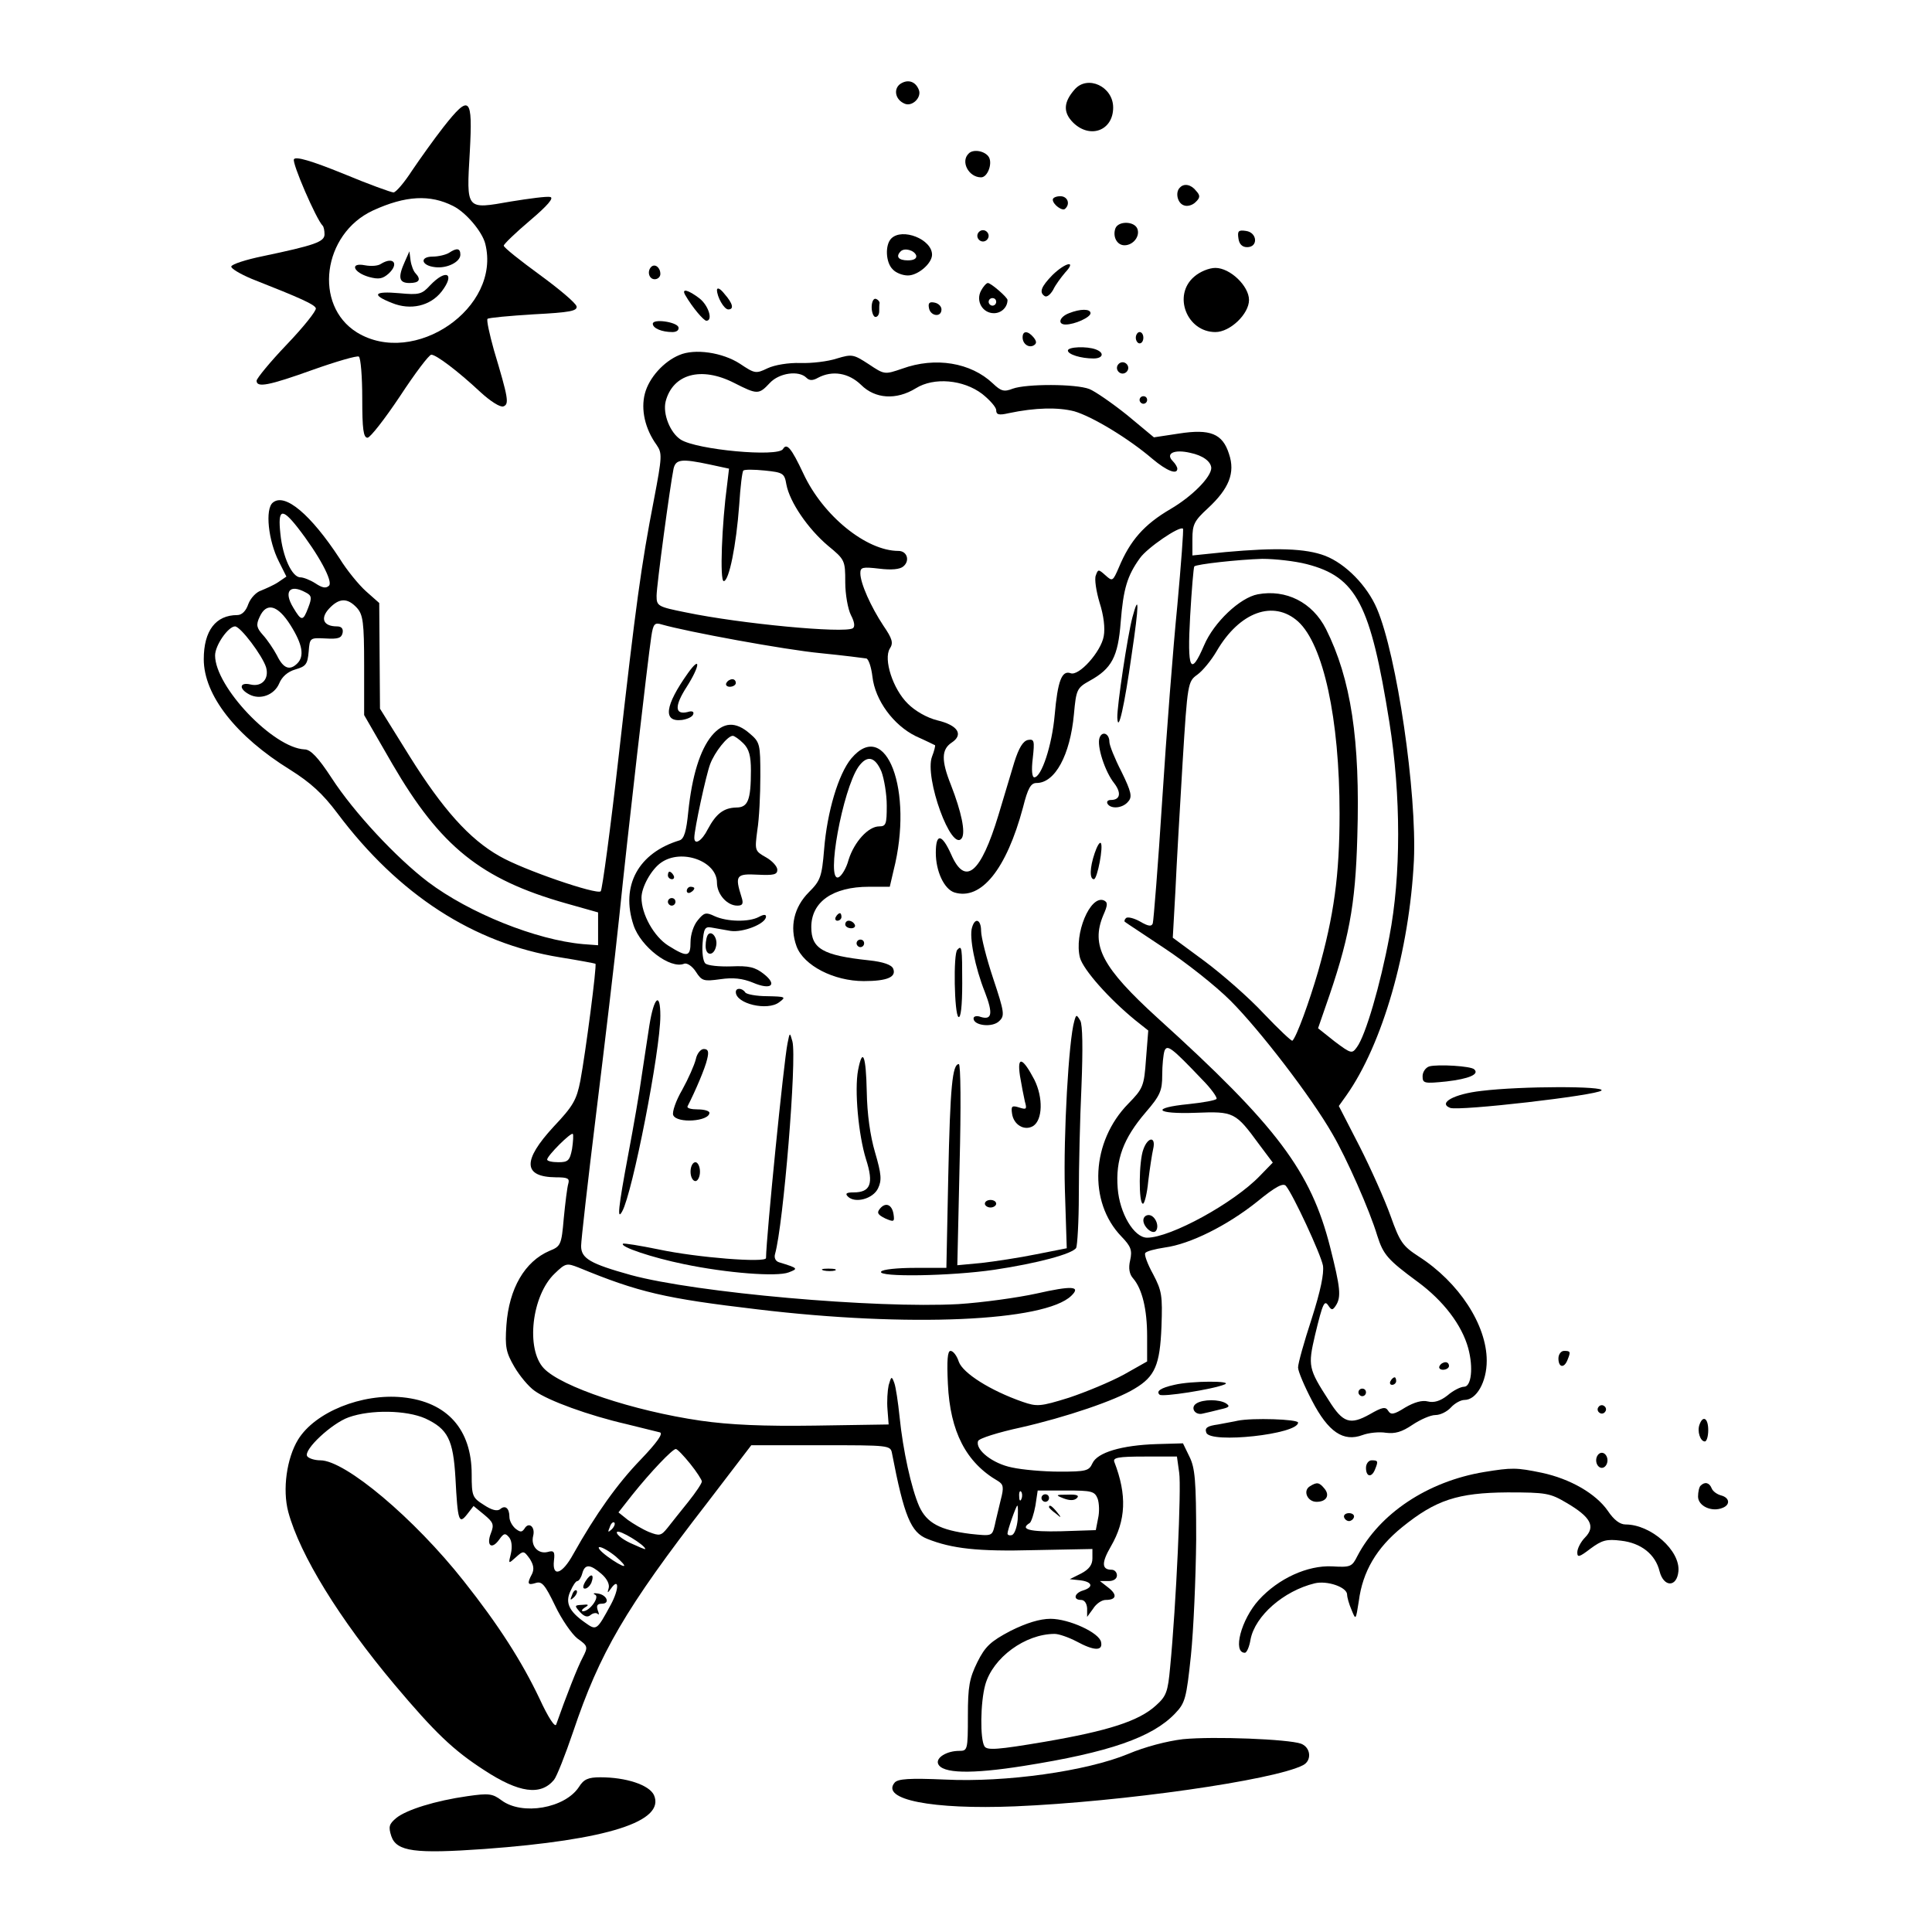 <?xml version="1.0" standalone="no"?>
<!DOCTYPE svg PUBLIC "-//W3C//DTD SVG 20010904//EN"
 "http://www.w3.org/TR/2001/REC-SVG-20010904/DTD/svg10.dtd">
<svg version="1.0" xmlns="http://www.w3.org/2000/svg"
 width="512pt" height="512pt" viewBox="0 0 512 512"
 preserveAspectRatio="xMidYMid meet">

<g transform="translate(0,512) scale(0.1,-0.1)"
fill="#000000" stroke="none">
<path d="M2385 4897 c-18 -14 -12 -42 13 -52 20 -8 45 17 37 37 -9 23 -30 29
-50 15z"/>
<path d="M2848 4883 c-30 -34 -31 -61 -4 -88 45 -44 106 -21 106 40 0 56 -68
87 -102 48z"/>
<path d="M1175 4783 c-25 -32 -62 -84 -83 -115 -20 -31 -42 -57 -49 -58 -6 0
-67 22 -134 50 -84 34 -125 46 -130 38 -6 -9 59 -159 76 -176 3 -3 5 -13 5
-23 0 -20 -26 -29 -164 -58 -44 -9 -81 -21 -83 -27 -2 -5 23 -20 54 -33 132
-52 167 -68 170 -78 2 -6 -32 -49 -77 -96 -44 -46 -80 -90 -80 -96 0 -19 32
-13 149 29 62 22 117 38 122 35 5 -4 9 -53 9 -111 0 -81 3 -104 14 -104 7 0
46 50 86 110 40 61 77 110 83 110 13 0 70 -43 129 -98 28 -26 54 -42 62 -39
16 6 13 22 -25 149 -12 43 -20 80 -17 83 3 3 58 8 122 12 97 5 116 9 114 21
-2 9 -46 46 -98 84 -52 38 -95 72 -95 77 0 4 31 34 70 67 46 39 64 60 53 62
-9 2 -55 -4 -104 -12 -120 -21 -118 -24 -109 131 8 147 0 155 -70 66z m26
-209 c34 -17 77 -68 85 -100 43 -170 -188 -328 -340 -235 -116 72 -91 261 42
323 87 40 152 43 213 12z"/>
<path d="M1190 4450 c-8 -5 -28 -10 -43 -10 -36 0 -31 -24 6 -28 32 -4 67 14
67 33 0 17 -9 19 -30 5z"/>
<path d="M1073 4427 c-19 -42 -16 -57 12 -57 26 0 32 9 16 26 -5 5 -11 20 -13
34 l-3 24 -12 -27z"/>
<path d="M1010 4421 c-8 -6 -27 -7 -43 -4 -41 8 -31 -19 11 -31 26 -7 36 -5
52 9 28 26 13 46 -20 26z"/>
<path d="M1140 4364 c-22 -24 -29 -26 -82 -21 -67 6 -75 -4 -19 -26 49 -20
101 -8 131 30 37 48 13 62 -30 17z"/>
<path d="M2567 4713 c-22 -21 0 -63 33 -63 18 0 32 40 19 56 -12 15 -41 19
-52 7z"/>
<path d="M3127 4623 c-13 -12 -7 -41 10 -47 9 -4 23 0 31 8 13 12 13 18 2 30
-13 17 -32 21 -43 9z"/>
<path d="M2790 4591 c0 -13 26 -32 33 -24 14 13 6 33 -13 33 -11 0 -20 -4 -20
-9z"/>
<path d="M2956 4515 c-8 -22 4 -45 24 -45 23 0 42 24 34 44 -8 20 -50 21 -58
1z"/>
<path d="M2590 4495 c0 -8 7 -15 15 -15 8 0 15 7 15 15 0 8 -7 15 -15 15 -8 0
-15 -7 -15 -15z"/>
<path d="M3282 4488 c2 -15 10 -23 23 -23 30 0 27 39 -3 43 -20 3 -23 0 -20
-20z"/>
<path d="M2362 4488 c-17 -17 -15 -64 4 -82 8 -9 26 -16 40 -16 27 0 64 32 64
55 0 41 -79 72 -108 43z m66 -45 c2 -8 -6 -13 -22 -13 -25 0 -33 10 -19 24 10
10 36 3 41 -11z"/>
<path d="M1726 4413 c-12 -12 -6 -33 9 -33 8 0 15 6 15 14 0 17 -14 28 -24 19z"/>
<path d="M2789 4391 c-30 -31 -36 -46 -20 -56 6 -3 15 5 22 17 6 13 21 33 32
46 31 33 1 27 -34 -7z"/>
<path d="M3165 4387 c-58 -49 -20 -147 56 -147 39 0 89 48 89 85 0 37 -50 85
-89 85 -17 0 -41 -10 -56 -23z"/>
<path d="M2600 4350 c-15 -28 4 -60 34 -60 20 0 36 16 36 35 0 7 -44 45 -52
45 -4 0 -12 -9 -18 -20z m40 -30 c0 -5 -4 -10 -10 -10 -5 0 -10 5 -10 10 0 6
5 10 10 10 6 0 10 -4 10 -10z"/>
<path d="M1900 4352 c0 -19 19 -52 30 -52 16 0 12 16 -10 41 -11 14 -19 18
-20 11z"/>
<path d="M1816 4338 c19 -33 49 -68 56 -68 18 0 6 40 -18 59 -30 23 -49 28
-38 9z"/>
<path d="M2310 4306 c0 -14 5 -26 10 -26 6 0 10 7 10 15 0 8 0 18 1 22 0 4 -4
9 -10 11 -6 2 -11 -8 -11 -22z"/>
<path d="M2462 4303 c4 -21 33 -25 33 -3 0 8 -8 16 -18 18 -14 3 -18 -1 -15
-15z"/>
<path d="M2833 4290 c-26 -10 -31 -30 -9 -30 24 0 66 19 66 30 0 12 -27 12
-57 0z"/>
<path d="M1730 4262 c0 -12 24 -22 52 -22 11 0 18 5 16 13 -5 14 -68 23 -68 9z"/>
<path d="M2710 4226 c0 -18 17 -29 30 -21 8 5 7 11 -1 21 -15 18 -29 18 -29 0z"/>
<path d="M3010 4225 c0 -8 5 -15 10 -15 6 0 10 7 10 15 0 8 -4 15 -10 15 -5 0
-10 -7 -10 -15z"/>
<path d="M2830 4191 c0 -10 34 -21 68 -21 25 0 30 15 6 24 -24 9 -74 7 -74 -3z"/>
<path d="M1800 4179 c-41 -17 -80 -60 -91 -102 -11 -42 0 -93 31 -136 15 -22
15 -30 -7 -145 -34 -175 -48 -279 -93 -676 -22 -195 -44 -358 -48 -362 -10
-10 -206 57 -268 93 -80 45 -151 125 -238 264 l-79 127 -1 140 -1 140 -35 31
c-19 17 -51 56 -70 87 -76 116 -145 175 -177 148 -21 -17 -12 -101 16 -156
l20 -40 -22 -15 c-12 -8 -33 -17 -45 -22 -13 -4 -28 -20 -34 -36 -6 -18 -17
-29 -29 -29 -57 0 -89 -41 -89 -117 0 -95 85 -204 229 -293 54 -34 86 -63 125
-115 162 -216 361 -345 590 -382 50 -8 92 -16 94 -17 4 -5 -26 -235 -40 -310
-10 -51 -19 -67 -71 -122 -83 -90 -81 -133 6 -134 32 0 37 -3 33 -17 -3 -10
-8 -51 -12 -92 -6 -70 -8 -74 -38 -86 -65 -28 -107 -99 -114 -197 -4 -58 -1
-72 21 -110 14 -24 38 -53 54 -64 36 -26 143 -65 243 -88 41 -10 81 -20 89
-22 9 -3 -8 -27 -51 -72 -61 -63 -119 -144 -179 -251 -29 -53 -56 -62 -51 -17
3 24 0 28 -17 23 -25 -6 -45 16 -38 43 6 24 -12 38 -23 19 -7 -10 -11 -10 -24
0 -9 8 -16 21 -16 31 0 23 -11 32 -24 21 -8 -7 -23 -3 -44 11 -30 19 -32 23
-32 81 0 119 -65 192 -183 204 -108 11 -232 -39 -277 -112 -30 -49 -42 -132
-26 -192 31 -114 135 -283 282 -458 107 -127 155 -173 237 -226 93 -61 150
-68 185 -26 7 8 30 66 51 128 70 208 138 326 355 606 l117 153 184 0 c183 0
185 0 189 -22 32 -166 50 -209 93 -226 65 -26 134 -34 283 -30 l155 3 0 -25
c0 -17 -9 -29 -30 -40 l-30 -15 28 -3 c32 -4 36 -18 7 -27 -23 -7 -27 -25 -5
-25 9 0 15 -9 16 -22 l0 -23 16 22 c8 13 23 23 33 23 28 0 32 13 8 32 l-23 18
23 0 c13 0 22 6 22 15 0 8 -6 15 -14 15 -27 0 -27 19 -2 62 40 69 43 136 9
224 -4 11 10 14 80 14 l86 0 6 -43 c6 -39 -8 -350 -24 -515 -6 -66 -10 -77
-38 -102 -45 -41 -126 -67 -295 -96 -124 -21 -152 -23 -159 -12 -12 19 -11
116 2 163 20 72 106 135 184 135 11 0 37 -9 58 -20 46 -25 70 -26 65 -2 -4 25
-85 62 -134 62 -28 0 -64 -11 -106 -32 -53 -28 -67 -41 -88 -83 -21 -43 -25
-64 -25 -142 0 -91 -1 -93 -23 -93 -33 0 -62 -18 -56 -34 10 -26 87 -28 226
-6 228 36 342 76 402 139 27 28 30 40 42 153 7 68 13 206 14 308 0 157 -3 190
-18 220 l-17 35 -70 -2 c-92 -3 -157 -22 -170 -51 -9 -20 -17 -22 -87 -22 -42
0 -99 5 -126 11 -51 10 -98 47 -90 70 2 7 53 23 113 36 119 27 252 72 302 103
54 32 67 63 71 164 3 83 1 95 -22 139 -15 27 -24 52 -21 56 2 5 26 11 52 15
67 9 165 58 244 121 50 41 70 51 77 42 19 -23 92 -180 98 -211 3 -21 -6 -66
-30 -141 -20 -61 -36 -118 -36 -129 0 -10 17 -50 37 -88 43 -83 83 -110 134
-91 16 6 44 9 62 6 24 -3 42 2 70 21 21 14 48 26 61 26 13 0 31 9 41 20 10 11
26 20 36 20 32 0 59 48 59 104 0 95 -74 208 -180 276 -43 28 -50 38 -75 108
-15 42 -52 125 -82 184 l-55 107 20 28 c96 136 167 383 179 623 8 179 -45 543
-98 667 -26 61 -83 119 -137 140 -52 20 -131 22 -264 10 l-88 -9 0 44 c0 38 5
48 41 81 56 52 73 94 56 144 -17 54 -50 67 -133 54 l-66 -10 -71 59 c-40 32
-85 63 -100 69 -36 14 -167 14 -203 1 -23 -9 -31 -7 -53 14 -58 55 -152 71
-240 39 -47 -16 -47 -16 -89 12 -40 26 -44 27 -84 15 -24 -8 -67 -13 -97 -12
-31 1 -68 -5 -87 -14 -31 -15 -34 -14 -73 12 -46 30 -120 41 -161 23z m146
-74 c61 -31 65 -31 94 0 25 27 77 34 97 14 8 -8 17 -8 31 0 38 20 81 13 114
-19 37 -37 93 -41 145 -9 48 30 126 23 176 -15 20 -16 37 -35 37 -43 0 -12 7
-14 33 -8 71 15 131 16 174 5 48 -14 144 -72 207 -126 38 -32 66 -43 66 -26 0
4 -5 13 -12 20 -20 20 3 32 46 22 34 -7 55 -23 56 -40 0 -24 -50 -75 -108
-109 -70 -41 -107 -83 -137 -155 -16 -37 -17 -37 -35 -21 -19 17 -20 17 -26 0
-4 -9 1 -42 10 -72 11 -34 15 -68 11 -89 -7 -41 -66 -107 -88 -98 -23 8 -34
-20 -42 -111 -7 -80 -35 -165 -54 -165 -6 0 -8 19 -4 51 5 46 4 51 -13 48 -13
-3 -24 -21 -36 -59 -9 -30 -28 -93 -42 -140 -47 -155 -88 -189 -125 -105 -25
56 -41 58 -41 5 0 -49 22 -96 49 -105 71 -22 138 61 182 225 13 52 21 65 36
65 49 0 89 74 99 182 6 66 8 70 42 89 58 32 75 63 82 156 7 87 17 122 51 169
19 27 105 86 114 78 2 -2 -5 -94 -15 -204 -11 -110 -29 -342 -40 -515 -11
-173 -23 -321 -25 -327 -3 -9 -12 -8 -34 5 -16 9 -33 13 -37 9 -4 -4 -5 -8 -3
-10 2 -2 50 -33 105 -70 56 -37 135 -99 175 -139 77 -77 214 -255 270 -353 37
-63 99 -203 119 -270 16 -50 27 -63 107 -122 68 -50 117 -114 134 -176 14 -52
8 -102 -11 -102 -9 0 -29 -10 -44 -23 -19 -15 -36 -20 -52 -16 -15 4 -36 -2
-60 -16 -30 -19 -38 -20 -45 -9 -7 12 -16 10 -49 -9 -52 -29 -71 -23 -108 36
-55 85 -56 92 -37 174 21 87 25 94 36 77 8 -12 11 -11 19 1 15 23 12 48 -15
155 -51 201 -141 321 -457 607 -147 134 -178 192 -144 273 12 27 12 34 1 39
-36 14 -79 -89 -63 -152 9 -32 76 -108 147 -166 l34 -27 -6 -76 c-5 -72 -8
-78 -47 -118 -98 -100 -107 -260 -18 -352 25 -26 29 -36 23 -63 -5 -21 -2 -37
8 -48 24 -28 37 -82 37 -153 l0 -67 -62 -35 c-35 -19 -100 -46 -145 -61 -77
-24 -85 -24 -123 -11 -86 30 -158 76 -169 106 -5 16 -15 29 -22 29 -8 0 -10
-25 -7 -88 6 -126 48 -208 133 -257 14 -9 16 -16 7 -50 -5 -22 -13 -53 -16
-68 -7 -28 -7 -28 -64 -22 -81 10 -116 29 -136 73 -21 48 -43 148 -52 237 -4
39 -10 79 -14 90 -7 19 -8 18 -15 -6 -3 -14 -5 -43 -3 -65 l3 -39 -195 -3
c-138 -2 -226 2 -303 13 -179 26 -370 90 -416 139 -48 51 -32 193 29 251 29
28 32 28 63 16 160 -66 229 -82 475 -111 400 -48 761 -32 831 36 27 26 1 27
-92 6 -50 -11 -144 -24 -207 -28 -219 -12 -695 30 -868 77 -108 30 -132 44
-132 77 0 15 18 173 40 352 22 179 50 413 61 520 22 216 76 684 85 743 5 34 9
38 28 32 66 -19 326 -67 421 -76 60 -6 115 -13 121 -14 6 -2 13 -23 16 -48 7
-63 56 -129 115 -158 27 -12 49 -23 51 -24 1 -1 -2 -15 -8 -30 -21 -55 52
-256 79 -216 10 16 -1 69 -29 141 -26 65 -25 94 2 112 32 21 17 46 -38 59 -28
7 -59 25 -78 44 -40 39 -65 118 -48 146 10 15 7 26 -17 61 -33 50 -61 112 -61
139 0 16 6 17 50 12 32 -4 55 -2 64 6 18 15 10 41 -13 41 -85 0 -200 93 -252
205 -32 68 -44 82 -54 65 -13 -22 -229 -2 -271 25 -28 18 -48 68 -40 101 19
73 94 94 182 49z m-65 -216 l51 -11 -5 -42 c-14 -103 -20 -256 -9 -256 14 0
33 94 41 202 3 48 8 89 11 91 3 3 28 3 57 0 48 -5 52 -7 57 -37 9 -47 57 -117
110 -162 45 -37 46 -39 46 -97 0 -32 7 -71 15 -87 10 -19 11 -31 5 -35 -23
-14 -298 12 -442 42 -75 15 -78 17 -78 44 0 27 36 293 45 337 6 25 21 27 96
11z m-1093 -166 c57 -73 95 -144 84 -155 -8 -8 -18 -6 -36 6 -14 9 -32 16 -40
16 -22 0 -47 54 -53 116 -7 65 4 69 45 17z m2675 -98 c132 -34 169 -106 219
-419 31 -195 31 -407 0 -568 -24 -128 -63 -262 -86 -293 -13 -18 -15 -18 -59
15 l-44 35 19 55 c63 179 80 269 85 452 8 258 -17 419 -83 551 -36 71 -106
106 -181 92 -47 -9 -116 -74 -142 -135 -36 -84 -45 -65 -37 77 4 70 9 129 11
132 7 6 116 18 180 20 34 0 87 -6 118 -14z m-2653 -75 c16 -8 17 -14 7 -40
-14 -37 -18 -37 -40 0 -26 43 -9 63 33 40z m136 -41 c16 -18 19 -38 19 -152
l0 -132 75 -130 c127 -218 234 -305 460 -369 l85 -24 0 -43 0 -44 -40 3 c-124
11 -301 82 -411 165 -84 64 -196 184 -255 275 -36 55 -56 76 -72 76 -83 4
-237 166 -237 249 0 27 35 77 53 77 15 -1 72 -77 82 -108 9 -31 -11 -53 -41
-46 -29 7 -32 -11 -4 -26 29 -16 67 -2 80 29 7 17 22 31 43 37 28 8 32 14 35
47 3 37 3 37 45 35 33 -2 42 1 45 15 2 11 -3 17 -15 17 -36 0 -45 21 -21 47
27 29 49 29 74 2z m-176 -46 c32 -51 37 -82 18 -101 -20 -20 -37 -14 -54 21
-9 17 -26 42 -37 54 -17 19 -19 27 -9 48 18 40 48 32 82 -22z m2670 10 c67
-61 110 -257 110 -509 0 -164 -15 -271 -57 -419 -23 -79 -57 -173 -68 -183 -2
-2 -36 30 -76 72 -39 42 -110 104 -157 139 l-84 62 7 125 c3 69 12 221 19 339
13 211 14 215 39 233 14 10 37 38 51 62 61 105 151 137 216 79z m-255 -1213
c24 -24 41 -48 39 -52 -2 -4 -36 -10 -74 -14 -102 -10 -88 -27 19 -23 101 4
105 2 168 -84 l36 -48 -34 -35 c-69 -72 -237 -164 -299 -164 -35 0 -73 65 -78
131 -6 76 15 132 74 201 39 45 44 58 44 99 0 26 3 55 6 64 7 18 19 9 99 -75z
m-1669 -185 c-6 -31 -11 -35 -36 -35 -17 0 -30 3 -30 7 0 10 63 73 68 68 2 -2
1 -20 -2 -40z m-389 -714 c60 -28 74 -56 80 -158 6 -114 9 -124 31 -96 l17 22
28 -23 c24 -20 27 -26 18 -49 -13 -33 2 -45 22 -17 12 17 16 18 26 6 7 -8 9
-25 5 -43 -7 -28 -7 -28 13 -10 20 18 21 18 37 -4 10 -16 12 -27 6 -40 -14
-26 -12 -31 10 -24 16 5 24 -4 51 -60 17 -36 44 -75 59 -87 28 -20 29 -22 14
-51 -13 -24 -44 -103 -70 -177 -3 -9 -21 18 -44 68 -47 99 -109 196 -201 312
-131 166 -314 320 -380 320 -15 0 -31 5 -35 11 -10 17 65 87 110 103 59 21
153 19 203 -3z m702 -120 c17 -21 31 -43 31 -47 0 -5 -16 -29 -36 -54 -20 -25
-45 -56 -55 -69 -17 -21 -21 -22 -49 -11 -17 7 -42 22 -56 32 l-25 20 37 47
c48 60 106 121 115 121 4 0 21 -18 38 -39z m878 -93 c-3 -8 -6 -5 -6 6 -1 11
2 17 5 13 3 -3 4 -12 1 -19z m202 0 c4 -12 5 -35 1 -52 l-6 -31 -92 -3 c-83
-2 -111 5 -83 22 4 3 11 24 15 46 l6 40 75 0 c69 0 76 -2 84 -22z m-212 -55
c-2 -20 -8 -38 -15 -41 -7 -2 -12 0 -12 4 0 9 23 74 26 74 2 0 2 -17 1 -37z
m-1076 -26 c-10 -9 -11 -8 -5 6 3 10 9 15 12 12 3 -3 0 -11 -7 -18z m89 -52
c0 -2 -18 6 -40 16 -23 11 -38 24 -35 29 5 8 75 -35 75 -45z m-78 -20 c16 -14
26 -25 21 -25 -5 0 -24 11 -43 25 -19 14 -28 25 -21 25 7 0 26 -11 43 -25z
m-38 -46 c15 -13 22 -28 19 -38 -4 -13 -3 -14 6 -1 22 31 22 -1 0 -42 -38 -70
-38 -70 -70 -47 -41 29 -52 52 -37 83 6 14 14 26 18 26 4 0 10 9 13 20 7 26
21 25 51 -1z"/>
<path d="M3001 3484 c-13 -49 -41 -236 -40 -266 2 -44 19 32 38 167 20 134 20
166 2 99z"/>
<path d="M1823 3336 c-61 -86 -67 -130 -16 -124 14 2 28 8 30 15 3 7 -3 10
-15 6 -34 -8 -35 16 -2 67 35 55 38 85 3 36z"/>
<path d="M1925 3310 c-3 -5 1 -10 9 -10 9 0 16 5 16 10 0 6 -4 10 -9 10 -6 0
-13 -4 -16 -10z"/>
<path d="M1886 3170 c-31 -38 -52 -106 -62 -201 -5 -52 -11 -72 -23 -76 -109
-33 -157 -120 -122 -225 19 -57 97 -117 134 -102 8 3 22 -7 31 -21 16 -25 21
-26 65 -20 34 5 59 2 86 -9 49 -21 66 -6 29 23 -23 18 -39 22 -86 20 -32 -1
-63 2 -69 8 -6 6 -9 30 -7 54 3 38 6 44 23 41 11 -2 34 -6 51 -9 33 -5 94 19
94 38 0 6 -6 6 -19 -1 -26 -14 -84 -13 -117 2 -23 11 -28 10 -45 -11 -11 -13
-19 -38 -19 -57 0 -40 -8 -42 -59 -10 -38 24 -71 83 -71 127 0 28 26 75 52 93
54 38 148 4 148 -53 0 -31 27 -61 54 -61 14 0 17 5 11 23 -18 57 -14 62 43 59
42 -2 52 0 52 13 0 9 -14 24 -30 33 -30 17 -30 18 -23 72 5 30 8 95 8 143 0
85 -1 90 -28 113 -38 33 -70 31 -101 -6z m84 -20 c15 -15 20 -33 20 -72 0 -79
-8 -98 -39 -98 -33 -1 -53 -16 -75 -57 -16 -32 -36 -44 -36 -23 0 22 31 166
42 195 12 32 46 75 60 75 4 0 17 -9 28 -20z"/>
<path d="M2914 3165 c-8 -21 14 -90 39 -121 19 -25 16 -44 -9 -44 -8 0 -12 -4
-9 -10 9 -15 41 -12 55 6 11 12 8 26 -18 79 -18 35 -32 70 -32 79 0 22 -19 30
-26 11z"/>
<path d="M2256 3110 c-34 -41 -64 -141 -72 -241 -6 -73 -10 -83 -40 -113 -40
-40 -52 -92 -33 -144 19 -51 99 -92 178 -92 63 0 87 11 78 33 -4 10 -26 18
-64 22 -123 13 -153 31 -153 88 0 67 57 107 153 107 l55 0 10 43 c54 212 -20
406 -112 297z m80 -35 c7 -19 14 -59 14 -90 0 -49 -2 -55 -20 -55 -29 0 -66
-41 -81 -88 -6 -23 -19 -44 -27 -47 -34 -13 11 232 53 293 23 32 44 27 61 -13z"/>
<path d="M2901 2859 c-13 -38 -14 -69 -2 -69 9 0 26 89 18 96 -3 3 -10 -9 -16
-27z"/>
<path d="M1770 2800 c0 -5 5 -10 11 -10 5 0 7 5 4 10 -3 6 -8 10 -11 10 -2 0
-4 -4 -4 -10z"/>
<path d="M1820 2759 c0 -5 5 -7 10 -4 6 3 10 8 10 11 0 2 -4 4 -10 4 -5 0 -10
-5 -10 -11z"/>
<path d="M1770 2730 c0 -5 5 -10 10 -10 6 0 10 5 10 10 0 6 -4 10 -10 10 -5 0
-10 -4 -10 -10z"/>
<path d="M2215 2690 c-3 -5 -1 -10 4 -10 6 0 11 5 11 10 0 6 -2 10 -4 10 -3 0
-8 -4 -11 -10z"/>
<path d="M2240 2670 c0 -5 7 -10 16 -10 8 0 12 5 9 10 -3 6 -10 10 -16 10 -5
0 -9 -4 -9 -10z"/>
<path d="M2576 2662 c-8 -25 8 -106 34 -171 22 -57 19 -75 -11 -66 -10 4 -19
2 -19 -4 0 -19 50 -25 68 -7 15 14 14 23 -16 113 -18 54 -32 110 -32 126 0 30
-16 37 -24 9z"/>
<path d="M1877 2644 c-4 -4 -7 -18 -7 -31 0 -28 23 -27 28 1 4 20 -11 40 -21
30z"/>
<path d="M2270 2620 c0 -5 5 -10 10 -10 6 0 10 5 10 10 0 6 -4 10 -10 10 -5 0
-10 -4 -10 -10z"/>
<path d="M2537 2603 c-11 -10 -8 -171 3 -178 6 -4 10 28 10 89 0 96 -1 102
-13 89z"/>
<path d="M1950 2491 c0 -31 84 -51 115 -27 19 14 17 15 -32 16 -28 0 -55 5
-58 10 -8 12 -25 13 -25 1z"/>
<path d="M1721 2403 c-6 -38 -15 -99 -21 -138 -5 -38 -21 -130 -35 -204 -27
-144 -30 -177 -16 -151 27 48 101 425 101 518 0 65 -17 50 -29 -25z"/>
<path d="M2847 2414 c-15 -51 -29 -304 -25 -445 l5 -157 -81 -16 c-44 -9 -110
-19 -145 -23 l-64 -6 6 266 c4 153 3 267 -2 267 -17 0 -23 -59 -28 -297 l-5
-243 -83 0 c-46 0 -87 -4 -90 -10 -10 -15 185 -12 300 5 114 17 207 42 217 58
3 6 7 69 7 141 0 72 3 201 7 287 4 100 3 163 -3 174 -10 17 -11 17 -16 -1z"/>
<path d="M2087 2355 c-10 -49 -56 -509 -57 -569 0 -13 -182 1 -285 23 -49 10
-92 17 -94 15 -9 -8 78 -37 161 -54 115 -24 247 -34 278 -22 26 10 26 11 -26
27 -9 3 -13 12 -10 22 22 77 58 516 46 563 -7 25 -7 25 -13 -5z"/>
<path d="M1844 2313 c-4 -16 -20 -52 -36 -81 -17 -29 -27 -59 -24 -67 9 -23
96 -17 96 6 0 5 -14 9 -31 9 -17 0 -29 3 -27 8 21 41 47 102 52 125 5 20 3 27
-9 27 -8 0 -18 -12 -21 -27z"/>
<path d="M2274 2284 c-10 -53 1 -172 21 -236 21 -65 12 -88 -33 -88 -19 0 -23
-3 -15 -11 19 -19 67 -6 80 22 10 21 9 37 -8 95 -13 44 -21 102 -22 161 -2 96
-11 119 -23 57z"/>
<path d="M2703 2269 c4 -24 10 -55 13 -68 6 -21 4 -22 -15 -16 -19 6 -22 4
-19 -16 4 -30 33 -47 56 -33 25 16 27 75 3 123 -31 59 -46 64 -38 10z"/>
<path d="M1830 2015 c0 -14 6 -25 13 -25 6 0 12 11 12 25 0 14 -6 25 -12 25
-7 0 -13 -11 -13 -25z"/>
<path d="M2610 1930 c0 -5 7 -10 15 -10 8 0 15 5 15 10 0 6 -7 10 -15 10 -8 0
-15 -4 -15 -10z"/>
<path d="M2332 1917 c-9 -11 -6 -16 14 -26 23 -10 25 -9 22 11 -4 26 -21 33
-36 15z"/>
<path d="M2183 1753 c9 -2 23 -2 30 0 6 3 -1 5 -18 5 -16 0 -22 -2 -12 -5z"/>
<path d="M3815 1500 c-3 -5 1 -10 9 -10 9 0 16 5 16 10 0 6 -4 10 -9 10 -6 0
-13 -4 -16 -10z"/>
<path d="M3685 1460 c-3 -5 -1 -10 4 -10 6 0 11 5 11 10 0 6 -2 10 -4 10 -3 0
-8 -4 -11 -10z"/>
<path d="M3600 1430 c0 -5 5 -10 10 -10 6 0 10 5 10 10 0 6 -4 10 -10 10 -5 0
-10 -4 -10 -10z"/>
<path d="M3030 2074 c-12 -31 -13 -144 -1 -144 4 0 11 27 14 60 4 33 10 72 13
85 8 34 -14 33 -26 -1z"/>
<path d="M3030 1886 c0 -18 26 -40 34 -27 9 14 -4 41 -20 41 -8 0 -14 -6 -14
-14z"/>
<path d="M2760 1150 c0 -5 5 -10 10 -10 6 0 10 5 10 10 0 6 -4 10 -10 10 -5 0
-10 -4 -10 -10z"/>
<path d="M2819 1149 c16 -6 28 -6 35 1 7 7 -1 10 -24 9 -33 0 -34 -1 -11 -10z"/>
<path d="M2780 1126 c0 -2 8 -10 18 -17 15 -13 16 -12 3 4 -13 16 -21 21 -21
13z"/>
<path d="M1552 930 c-8 -13 -8 -20 -2 -20 6 0 13 7 17 15 9 24 -1 27 -15 5z"/>
<path d="M1516 893 c-6 -14 -5 -15 5 -6 7 7 10 15 7 18 -3 3 -9 -2 -12 -12z"/>
<path d="M1577 894 c13 -6 -14 -44 -32 -44 -5 0 -3 5 5 10 12 7 10 9 -7 7 -21
-1 -21 -2 -6 -19 11 -12 20 -15 28 -8 6 5 15 7 19 3 4 -4 4 0 0 10 -4 12 -1
17 11 17 23 0 13 24 -11 27 -10 2 -14 0 -7 -3z"/>
<path d="M2960 4145 c0 -8 7 -15 15 -15 8 0 15 7 15 15 0 8 -7 15 -15 15 -8 0
-15 -7 -15 -15z"/>
<path d="M3020 4060 c0 -5 5 -10 10 -10 6 0 10 5 10 10 0 6 -4 10 -10 10 -5 0
-10 -4 -10 -10z"/>
<path d="M3788 2294 c-10 -3 -18 -15 -18 -26 0 -19 4 -20 63 -14 60 7 88 19
74 32 -8 9 -97 14 -119 8z"/>
<path d="M3926 2229 c-72 -8 -116 -32 -83 -45 23 -9 388 33 401 46 12 12 -212
12 -318 -1z"/>
<path d="M4130 1520 c0 -24 15 -27 24 -4 9 22 8 24 -9 24 -8 0 -15 -9 -15 -20z"/>
<path d="M3112 1450 c-36 -8 -49 -17 -39 -26 6 -7 141 14 172 27 26 10 -88 10
-133 -1z"/>
<path d="M3171 1401 c-18 -11 -4 -33 17 -27 10 2 30 7 46 11 23 5 27 8 15 16
-18 11 -60 11 -78 0z"/>
<path d="M4236 1391 c-4 -5 -2 -12 3 -15 5 -4 12 -2 15 3 4 5 2 12 -3 15 -5 4
-12 2 -15 -3z"/>
<path d="M3280 1355 c-8 -2 -32 -6 -52 -10 -29 -4 -36 -9 -31 -22 11 -29 243
-4 243 27 0 9 -121 13 -160 5z"/>
<path d="M4504 1345 c-7 -18 2 -45 14 -45 5 0 9 14 9 30 0 32 -14 40 -23 15z"/>
<path d="M4230 1250 c0 -11 7 -20 15 -20 8 0 15 9 15 20 0 11 -7 20 -15 20 -8
0 -15 -9 -15 -20z"/>
<path d="M3620 1230 c0 -24 15 -27 24 -4 9 22 8 24 -9 24 -8 0 -15 -9 -15 -20z"/>
<path d="M3933 1219 c-150 -25 -277 -110 -336 -223 -14 -28 -18 -30 -67 -27
-65 3 -142 -32 -194 -89 -47 -52 -70 -140 -37 -140 5 0 12 16 15 35 12 63 88
129 170 149 33 8 86 -10 86 -30 0 -7 5 -25 12 -41 11 -27 11 -27 19 24 10 78
47 141 115 196 89 72 147 91 279 92 103 0 113 -2 157 -28 63 -37 77 -62 49
-91 -12 -12 -21 -30 -21 -40 0 -14 5 -13 35 10 30 22 42 26 81 21 53 -6 91
-36 102 -81 11 -43 46 -43 50 0 5 55 -73 124 -140 124 -15 0 -31 12 -47 36
-32 46 -100 85 -175 101 -68 14 -79 14 -153 2z"/>
<path d="M3471 1181 c-19 -12 -6 -41 18 -41 26 0 36 17 21 35 -14 17 -20 18
-39 6z"/>
<path d="M4507 1183 c-4 -3 -7 -17 -7 -29 0 -25 36 -42 65 -30 21 8 19 27 -4
33 -11 3 -22 11 -25 19 -6 15 -18 18 -29 7z"/>
<path d="M3562 1099 c2 -6 8 -10 13 -10 5 0 11 4 13 10 2 6 -4 11 -13 11 -9 0
-15 -5 -13 -11z"/>
<path d="M3135 511 c-42 -5 -100 -20 -145 -39 -111 -46 -325 -76 -486 -68 -94
4 -124 2 -133 -8 -38 -45 99 -72 319 -63 284 12 685 69 763 109 24 12 21 47
-5 57 -33 12 -231 20 -313 12z"/>
<path d="M1534 384 c-37 -56 -150 -76 -205 -35 -24 18 -34 19 -90 11 -85 -12
-162 -36 -189 -58 -19 -16 -21 -23 -13 -48 14 -41 63 -47 247 -34 326 24 480
73 449 143 -13 27 -74 47 -142 47 -32 0 -44 -5 -57 -26z"/>
</g>
</svg>
